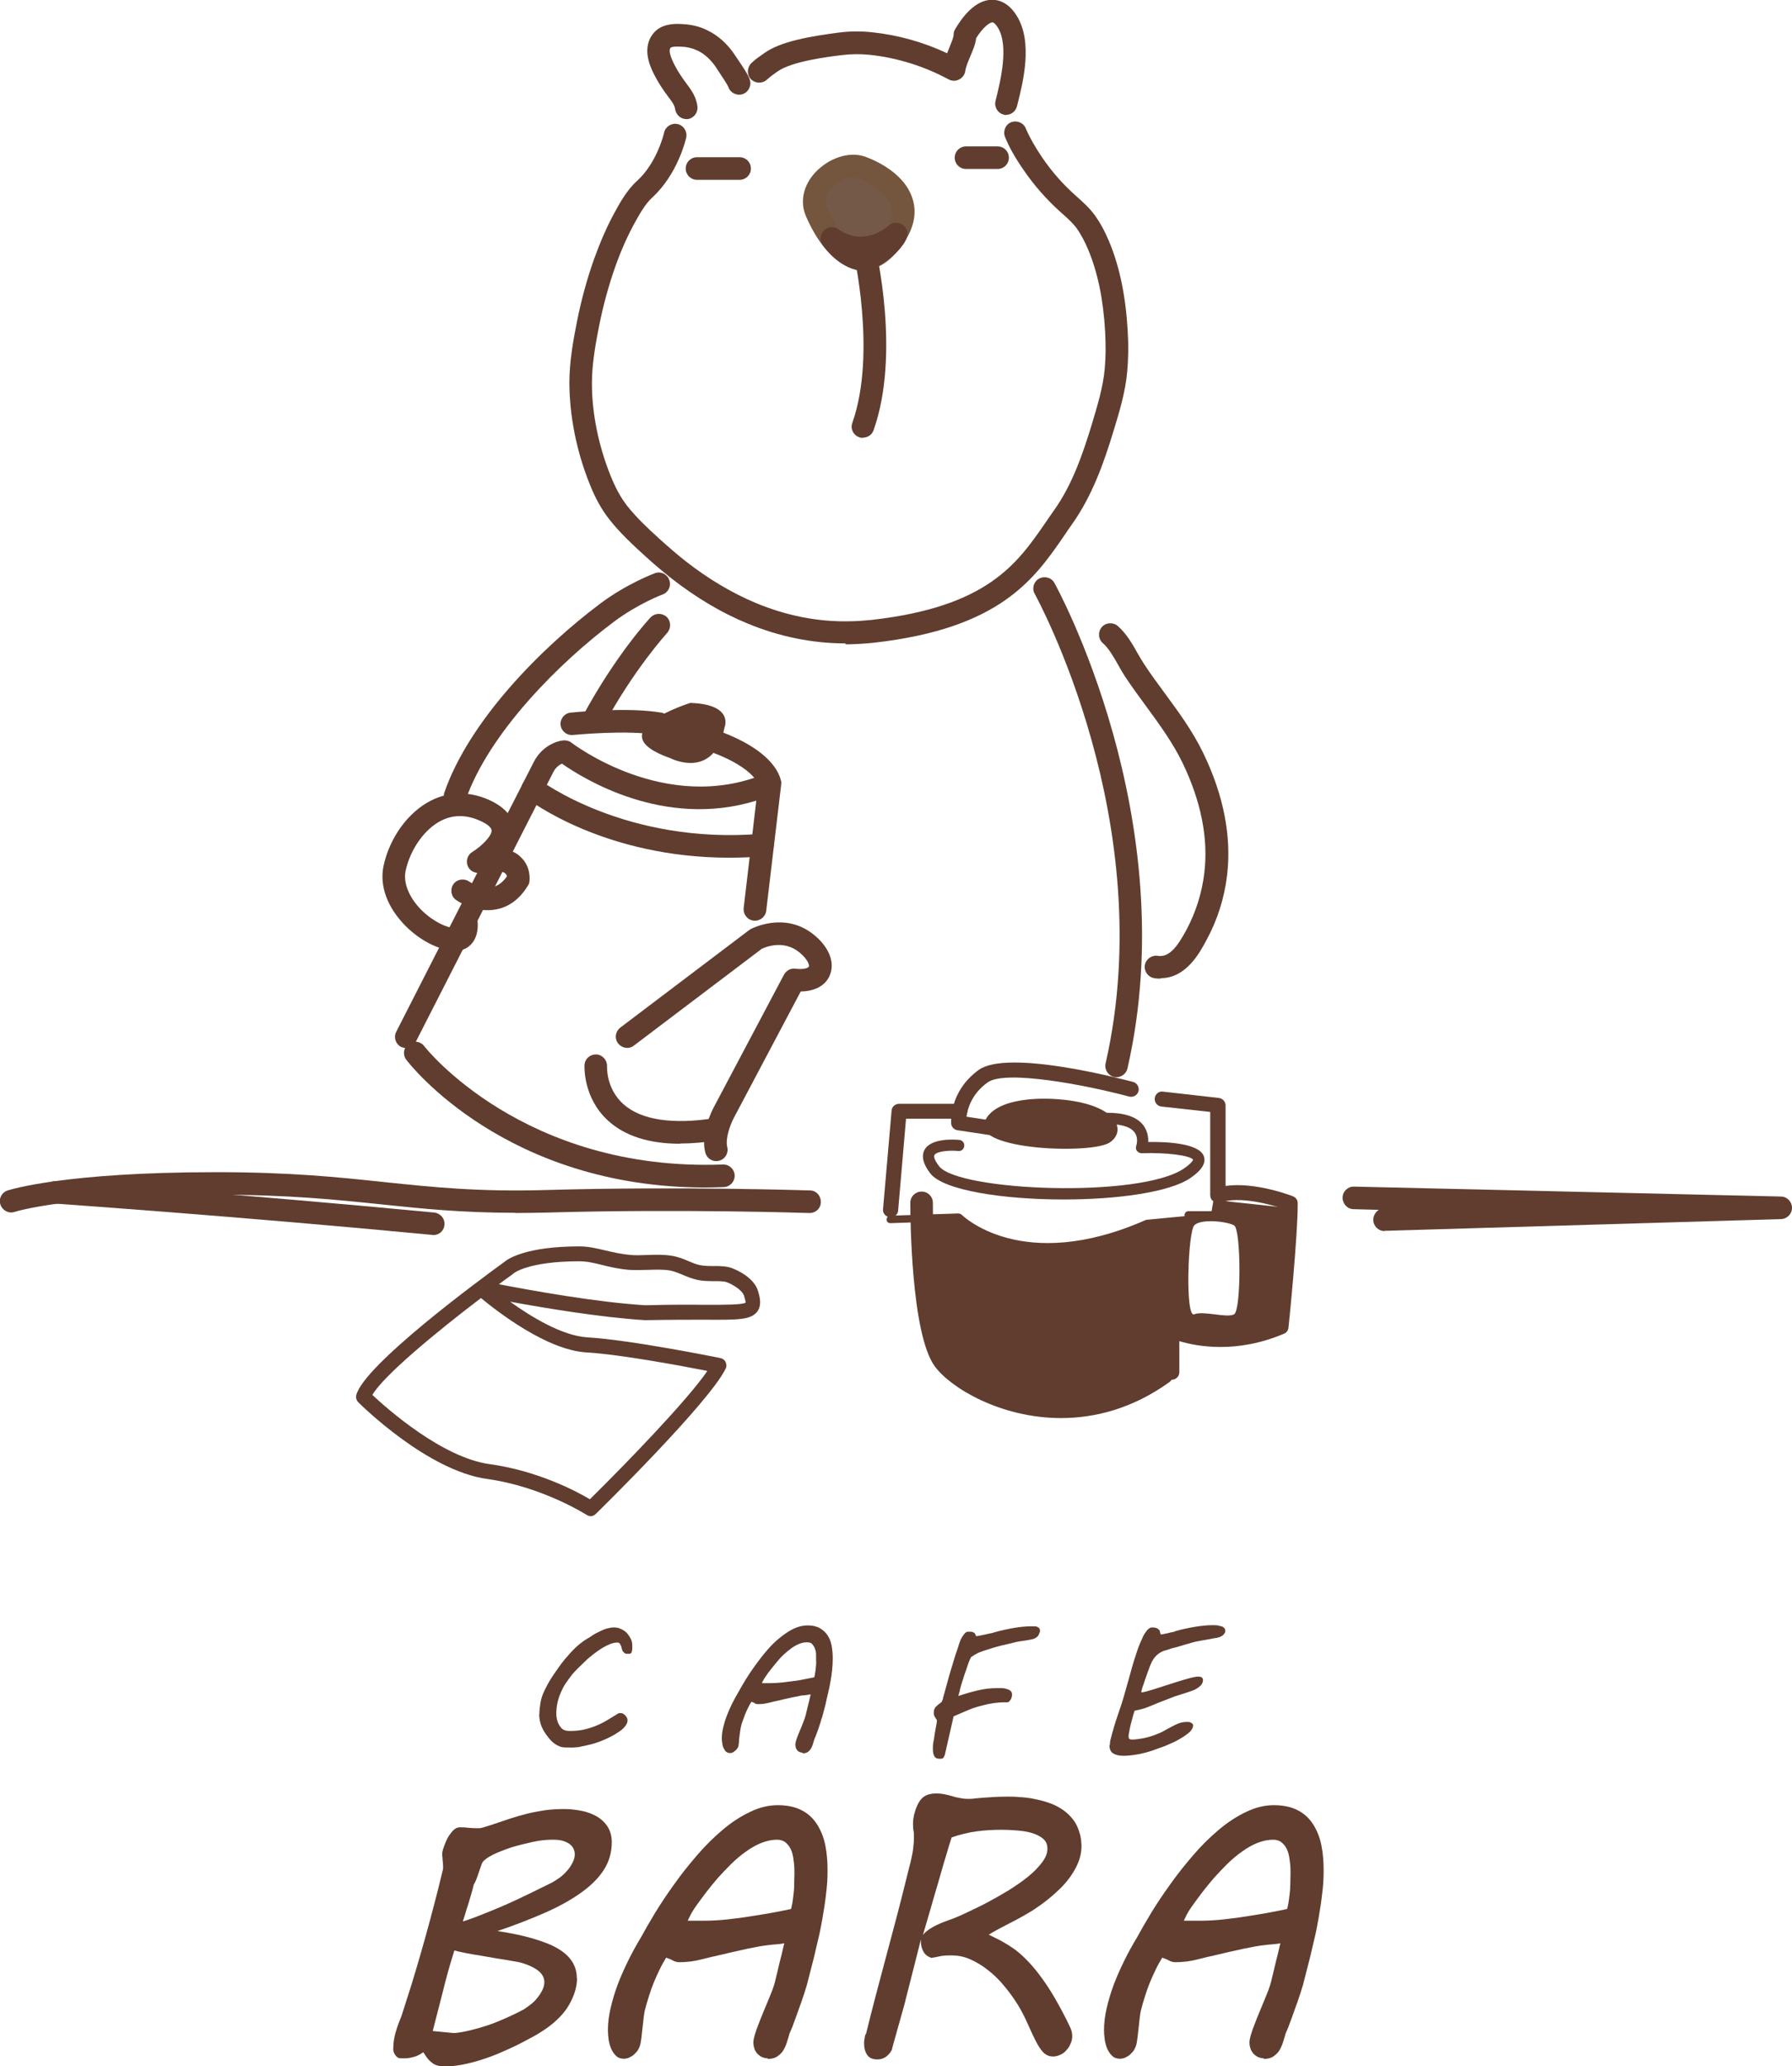 <?xml version="1.0" encoding="UTF-8"?>
<svg id="Layer_2" data-name="Layer 2" xmlns="http://www.w3.org/2000/svg" viewBox="0 0 79.47 91.59">
  <defs>
    <style>
      .cls-1 {
        fill: #755948;
      }

      .cls-2 {
        fill: #74553d;
      }

      .cls-3 {
        fill: #603d2f;
      }
    </style>
  </defs>
  <g id="Layer_1-2" data-name="Layer 1">
    <g id="_로고" data-name="로고">
      <g>
        <g>
          <g>
            <path class="cls-3" d="M44.63,5.1s-.08,0-.12-.02c-.27-.07-.43-.34-.36-.61,.21-.85,.61-2.43,.1-3.25-.1-.16-.19-.23-.24-.23-.12,0-.42,.22-.72,.7-.03,.27-.15,.55-.27,.83-.09,.21-.19,.46-.21,.61-.02,.17-.12,.31-.27,.39-.15,.08-.32,.08-.47,0-1.07-.58-2.28-.96-3.5-1.09-.4-.04-.81-.04-1.21,.01-.67,.08-2.25,.28-2.88,.73l-.14,.1c-.14,.1-.16,.11-.34,.27-.21,.18-.52,.16-.71-.04-.18-.21-.16-.52,.04-.71,.21-.19,.27-.23,.43-.34l.14-.1c.73-.52,2.03-.74,3.33-.91,.48-.06,.96-.06,1.44-.01,1.15,.12,2.29,.44,3.33,.93,.03-.07,.06-.14,.09-.22,.08-.2,.2-.48,.2-.6,0-.09,.02-.17,.07-.25,.28-.48,.86-1.29,1.62-1.3h.02c.3,0,.73,.13,1.09,.71,.73,1.18,.28,2.95,.01,4.01-.06,.23-.26,.38-.48,.38Z"/>
            <path class="cls-3" d="M30.44,5.28c-.25,0-.46-.19-.5-.44-.02-.17-.14-.34-.29-.53-.24-.32-.44-.62-.6-.93-.16-.3-.52-1-.24-1.64,.07-.15,.17-.29,.3-.4,.37-.31,.9-.29,1.18-.27,.37,.02,.73,.1,1.05,.26,.5,.23,.94,.63,1.27,1.14l.1,.15c.25,.37,.47,.69,.54,.91,.09,.26-.05,.55-.31,.64-.26,.09-.55-.05-.64-.31-.04-.12-.32-.52-.42-.68-.05-.07-.08-.12-.11-.17-.24-.36-.53-.63-.86-.78-.2-.09-.43-.15-.67-.16-.33-.02-.45,.01-.49,.04-.01,0-.02,.02-.03,.03-.06,.13,.01,.39,.21,.77,.13,.25,.3,.51,.51,.79,.22,.29,.44,.6,.49,1.02,.03,.27-.16,.52-.43,.56-.02,0-.04,0-.06,0Z"/>
            <path class="cls-3" d="M37.49,28.52c-1.47,0-2.94-.3-4.36-.89-1.14-.47-2.26-1.14-3.34-1.98-.39-.31-.8-.65-1.19-1.01-.56-.51-1.12-1.03-1.58-1.62-.34-.43-.63-.95-.88-1.59-.58-1.45-.88-2.99-.89-4.45,0-.94,.17-1.9,.35-2.79,.19-.94,.44-1.85,.75-2.72,.28-.77,.57-1.44,.9-2.04,.23-.42,.55-1.01,1.01-1.42,.88-.8,1.19-2.11,1.19-2.13,.06-.27,.33-.44,.6-.38,.27,.06,.44,.33,.38,.6-.01,.07-.38,1.63-1.5,2.65-.33,.3-.6,.8-.8,1.16-.3,.55-.58,1.17-.84,1.9-.29,.82-.53,1.69-.71,2.58-.17,.85-.33,1.75-.33,2.6,0,1.34,.29,2.75,.82,4.08,.22,.55,.46,.99,.74,1.35,.42,.53,.94,1.02,1.45,1.48,.4,.36,.78,.69,1.15,.98,1.01,.79,2.06,1.41,3.11,1.85,1.35,.56,2.74,.84,4.14,.81,.33,0,.66-.03,.99-.06,5.14-.58,6.45-2.48,7.72-4.32,.12-.18,.24-.35,.36-.52,.81-1.13,1.28-2.49,1.68-3.8,.25-.84,.51-1.67,.58-2.48,.05-.5,.05-1.04,.02-1.65-.08-1.44-.33-2.63-.75-3.64-.15-.36-.32-.67-.49-.92-.18-.25-.41-.46-.65-.67l-.1-.09c-.61-.55-1.16-1.17-1.63-1.86-.38-.55-.64-1.01-.82-1.46-.1-.26,.02-.55,.27-.65,.26-.1,.55,.02,.65,.27,.16,.38,.39,.79,.72,1.28,.42,.62,.92,1.19,1.47,1.68l.1,.09c.28,.25,.56,.5,.8,.84,.22,.31,.42,.68,.6,1.11,.47,1.12,.74,2.42,.83,3.97,.04,.66,.03,1.25-.02,1.8-.08,.92-.35,1.8-.61,2.65-.43,1.42-.95,2.88-1.84,4.13-.12,.17-.24,.34-.35,.51-1.33,1.93-2.84,4.11-8.43,4.74-.36,.04-.73,.06-1.09,.07-.06,0-.11,0-.17,0Z"/>
            <path class="cls-3" d="M44.24,7.49h-1.4c-.28,0-.5-.22-.5-.5s.22-.5,.5-.5h1.4c.28,0,.5,.22,.5,.5s-.22,.5-.5,.5Z"/>
            <path class="cls-3" d="M32.8,7.97h-1.89c-.28,0-.5-.22-.5-.5s.22-.5,.5-.5h1.89c.28,0,.5,.22,.5,.5s-.22,.5-.5,.5Z"/>
            <path class="cls-1" d="M38.17,7.4s2.99,.99,1.46,3.14-2.94-.02-3.42-1.17,1.05-2.27,1.97-1.97Z"/>
            <path class="cls-2" d="M38.28,11.96c-.06,0-.12,0-.18,0-1.32-.14-2.14-1.86-2.36-2.38-.27-.63-.12-1.35,.4-1.92,.6-.65,1.49-.95,2.18-.73,0,0,0,0,0,0,.18,.06,1.73,.6,2.14,1.85,.22,.66,.07,1.35-.43,2.06-.53,.75-1.12,1.13-1.75,1.13Zm-.44-4.11c-.3,0-.69,.19-.96,.48-.15,.16-.37,.49-.22,.85,.34,.81,.97,1.71,1.55,1.78,.31,.03,.65-.2,1.01-.7,.31-.44,.41-.82,.3-1.16-.21-.65-1.16-1.1-1.5-1.21-.05-.02-.11-.02-.17-.02Z"/>
            <path class="cls-3" d="M38.32,12.01c-.97,0-1.74-1.02-1.83-1.14-.14-.2-.13-.47,.05-.65,.17-.18,.44-.2,.64-.06,1.15,.81,2.17-.11,2.22-.15,.16-.15,.4-.18,.59-.07,.19,.11,.29,.33,.24,.54-.08,.38-.79,1.17-1.66,1.49-.04,.02-.09,.03-.14,.03-.03,0-.07,0-.1,0Z"/>
            <path class="cls-3" d="M39.73,10.38s-1.35,1.24-2.84,.2c0,0,.73,.99,1.49,.93,.75-.28,1.31-.96,1.35-1.13Z"/>
            <path class="cls-3" d="M38.27,19.41c-.06,0-.11,0-.17-.03-.26-.09-.4-.38-.3-.64,1.09-3.09,.04-7.59,.03-7.64-.06-.27,.1-.54,.37-.6,.27-.07,.54,.1,.6,.37,.05,.2,1.14,4.83-.06,8.2-.07,.21-.27,.33-.47,.33Z"/>
          </g>
          <path class="cls-3" d="M20.18,35.79c-.05,0-.11,0-.16-.03-.26-.09-.4-.38-.31-.64,1.11-3.19,4.31-6.42,6.93-8.38,1.17-.87,2.35-1.31,2.4-1.33,.26-.1,.55,.04,.64,.3,.1,.26-.04,.55-.29,.64-.01,0-1.11,.42-2.15,1.2-2.39,1.78-5.55,4.92-6.59,7.91-.07,.21-.27,.34-.47,.34Z"/>
          <path class="cls-3" d="M20.19,42.14c-.76,0-1.62-.51-2.19-1.08-.82-.82-1.18-1.79-.99-2.68,.27-1.25,1.09-2.38,2.1-2.89,.81-.41,1.69-.42,2.56-.04,.71,.32,1.09,.75,1.13,1.29,.02,.34-.11,.66-.29,.93,.22,.06,.42,.16,.57,.31,.47,.43,.41,1.01,.4,1.08,0,.07-.03,.14-.07,.2-.36,.59-.83,.94-1.4,1.05-.92,.18-1.7-.36-1.79-.42-.22-.16-.27-.47-.11-.7,.16-.22,.47-.27,.7-.11,.02,.01,.52,.35,1.01,.25,.25-.05,.47-.21,.66-.48,0-.04-.03-.1-.08-.14-.06-.05-.31-.2-1.09-.03-.24,.05-.48-.07-.57-.3-.09-.23,0-.49,.2-.61,.42-.26,.88-.72,.86-.96,0-.13-.21-.3-.54-.44-.59-.26-1.17-.26-1.7,.01-.73,.37-1.36,1.26-1.57,2.21-.12,.54,.15,1.2,.71,1.76,.53,.52,1.14,.79,1.49,.79,0-.04,.01-.1,0-.2-.02-.28,.18-.52,.45-.54,.28-.02,.52,.18,.54,.45,.07,.83-.39,1.17-.67,1.25-.11,.02-.22,.04-.34,.04Z"/>
          <path class="cls-3" d="M31.76,51.47c-.22,0-.42-.15-.48-.37-.23-.86,.31-1.89,.37-2.01l3.12-5.89c.1-.18,.3-.29,.5-.26,.4,.05,.57-.04,.6-.09,.03-.06-.03-.32-.44-.65-.69-.55-1.49-.22-1.65-.14l-5.67,4.29c-.22,.17-.53,.12-.7-.1-.17-.22-.12-.53,.1-.7l5.71-4.32s.04-.03,.06-.04c.06-.03,1.5-.79,2.78,.22,.7,.55,.98,1.25,.74,1.82-.19,.46-.66,.71-1.29,.72l-2.97,5.61c-.16,.3-.38,.92-.29,1.28,.07,.27-.09,.54-.35,.61-.04,.01-.09,.02-.13,.02Z"/>
          <path class="cls-3" d="M30.17,50.7c-1.38,0-2.45-.34-3.2-1.02-1.12-1.02-1.05-2.41-1.05-2.47,.02-.28,.25-.48,.53-.47,.27,.02,.48,.25,.47,.53,0,.05-.04,.99,.73,1.68,.79,.7,2.19,.91,4.07,.61,.27-.04,.53,.14,.57,.41,.04,.27-.14,.53-.41,.57-.62,.1-1.19,.15-1.72,.15Z"/>
          <path class="cls-3" d="M31.28,52.64c-8.83,0-13.08-5.42-13.26-5.66-.17-.22-.13-.53,.09-.7,.22-.17,.53-.13,.7,.09,.04,.06,4.4,5.58,13.25,5.25,.28-.01,.51,.21,.52,.48,.01,.28-.21,.51-.48,.52-.28,.01-.55,.02-.82,.02Z"/>
          <path class="cls-3" d="M32.34,38.02c-5.54,0-8.87-2.54-9.02-2.66-.22-.17-.26-.48-.09-.7,.17-.22,.48-.26,.7-.09h0s3.81,2.89,9.84,2.39c.28-.02,.52,.18,.54,.46s-.18,.52-.46,.54c-.52,.04-1.03,.06-1.51,.06Z"/>
          <path class="cls-3" d="M18.02,46.46c-.08,0-.15-.02-.23-.05-.25-.13-.34-.43-.22-.67l6.1-11.96c.35-.69,.99-.93,1.31-.96,.13-.01,.26,.02,.36,.1,.04,.03,4.19,3.22,8.61,1.37,.16-.07,.35-.05,.49,.06s.22,.28,.2,.46l-.66,5.56c-.03,.27-.28,.47-.56,.44-.27-.03-.47-.28-.44-.56l.56-4.76c-4.11,1.27-7.71-1-8.62-1.64-.11,.05-.27,.16-.38,.37l-6.1,11.96c-.09,.17-.26,.27-.45,.27Z"/>
          <path class="cls-3" d="M33.65,34.81s-.17-.75-2.07-1.46c-.26-.1-.39-.38-.29-.64,.1-.26,.38-.39,.64-.29,2.5,.93,2.7,2.08,2.72,2.3l-1,.07s0,.01,0,.03Z"/>
          <path class="cls-3" d="M29.25,32.58s-.06,0-.09,0c-1.36-.24-3.72,0-3.75,0-.27,.03-.52-.17-.55-.44-.03-.27,.17-.52,.44-.55,.1-.01,2.53-.26,4.03,0,.27,.05,.45,.31,.4,.58-.04,.24-.25,.41-.49,.41Z"/>
          <path class="cls-3" d="M30.64,31.15s-4.21,1.3-.91,2.46c0,0,1.93,1,2.4-1.36,0,0,.44-1.02-1.49-1.09Z"/>
          <path class="cls-3" d="M49.52,47.75s-.07,0-.11-.01c-.27-.06-.44-.33-.38-.6,2.44-10.7-3.09-20.71-3.14-20.81-.14-.24-.05-.55,.19-.68,.24-.13,.55-.05,.68,.19,.06,.1,5.77,10.45,3.24,21.52-.05,.23-.26,.39-.49,.39Z"/>
          <path class="cls-3" d="M26.29,32.47c-.08,0-.16-.02-.24-.06-.24-.13-.33-.43-.2-.68,1.44-2.67,2.93-4.29,3-4.36,.19-.2,.5-.21,.71-.03,.2,.19,.21,.5,.03,.71-.01,.02-1.47,1.6-2.85,4.16-.09,.17-.26,.26-.44,.26Z"/>
          <path class="cls-3" d="M51.47,43.38c-.09,0-.18,0-.28-.02-.27-.04-.46-.3-.42-.57,.04-.27,.3-.46,.57-.42,.5,.08,.86-.38,1.28-1.16,.42-.79,.69-1.66,.79-2.53,.18-1.53-.15-3.17-.97-4.87-.43-.88-1-1.67-1.61-2.5-.31-.42-.63-.86-.93-1.31-.11-.17-.22-.35-.32-.54-.2-.35-.41-.72-.67-.95-.21-.18-.23-.5-.05-.71s.5-.23,.71-.05c.39,.34,.65,.8,.88,1.21,.1,.17,.19,.33,.29,.48,.28,.43,.6,.86,.9,1.27,.61,.83,1.24,1.68,1.71,2.65,.91,1.87,1.27,3.7,1.07,5.42-.12,1.01-.42,1.98-.91,2.88-.3,.57-.91,1.7-2.03,1.7Z"/>
          <path class="cls-3" d="M47.06,62.86c-2.7,0-4.92-1.35-5.61-2.3-1.05-1.45-1.08-6.65-1.08-7.24,0-.28,.22-.5,.5-.5s.5,.22,.5,.5c0,2.1,.24,5.75,.89,6.65,.91,1.26,5.05,3.31,9,.49,.22-.16,.54-.11,.7,.12,.16,.22,.11,.54-.12,.7-1.62,1.16-3.28,1.58-4.79,1.58Z"/>
          <path class="cls-3" d="M51.97,61.15c-.18,0-.33-.15-.33-.33v-1.85c0-.11,.06-.22,.15-.28,.1-.06,.22-.07,.32-.02,.02,0,1.93,.88,4.39-.09,.08-.77,.35-3.61,.38-5.01-.52-.17-1.88-.56-2.77-.27-.1,.03-.21,.02-.3-.05-.09-.06-.14-.16-.14-.27v-3.69l-2.17-.24c-.18-.02-.31-.19-.29-.37,.02-.18,.18-.32,.37-.29l2.47,.28c.17,.02,.3,.16,.3,.33v3.57c1.3-.19,2.92,.43,2.99,.46,.13,.05,.21,.17,.21,.31,0,1.51-.39,5.35-.41,5.51-.01,.12-.09,.23-.2,.27-2.09,.89-3.84,.57-4.64,.33v1.38c0,.18-.15,.33-.33,.33Z"/>
          <path class="cls-3" d="M43.97,50.32s-.03,0-.05,0l-1.46-.22c-.15-.02-.27-.15-.28-.3,0-.06-.1-1.41,1.22-2.37,1.28-.93,6.28,.38,6.85,.53,.18,.05,.28,.23,.24,.41-.05,.18-.23,.28-.41,.24-2.02-.54-5.51-1.19-6.28-.63-.71,.51-.89,1.16-.94,1.52l1.16,.18c.18,.03,.31,.2,.28,.38-.03,.17-.17,.28-.33,.28Z"/>
          <path class="cls-3" d="M39.49,53.96s-.02,0-.03,0c-.18-.02-.32-.18-.3-.36l.38-4.37c.01-.17,.16-.3,.33-.3h2.7c.18,0,.33,.15,.33,.33s-.15,.33-.33,.33h-2.39l-.35,4.07c-.01,.17-.16,.3-.33,.3Z"/>
          <path class="cls-3" d="M46.42,55.45c-2.4,0-3.69-1.07-3.97-1.33l-2.96,.1c-.11,0-.17-.07-.17-.16,0-.09,.07-.17,.16-.17l3.03-.1s.09,.02,.13,.05c.03,.03,2.68,2.66,8.17,.24,.02,0,.03-.01,.05-.01l1.67-.16v-.05c0-.09,.07-.17,.17-.17h1.03l.13-.75c.02-.09,.1-.15,.19-.14,.09,.02,.15,.1,.14,.19l-.15,.88c-.01,.08-.08,.14-.16,.14h-1v.04c0,.09-.07,.16-.15,.17l-1.79,.17c-1.79,.78-3.28,1.06-4.5,1.06Z"/>
          <path class="cls-3" d="M47.16,53.17c-2.66,0-5.31-.4-5.9-1.15-.32-.41-.41-.77-.26-1.05,.29-.53,1.33-.46,1.54-.44,.14,.01,.24,.14,.22,.27-.01,.14-.13,.24-.27,.22-.43-.04-.96,.02-1.05,.18-.04,.06,0,.23,.21,.5,.86,1.1,8.89,1.43,10.85,.1,.39-.27,.41-.39,.41-.39-.1-.19-1.19-.33-2.28-.29-.08,0-.16-.04-.21-.1-.05-.07-.06-.16-.03-.23,0,0,.12-.34-.08-.6-.21-.28-.73-.4-1.49-.35-.13,0-.26-.1-.27-.23,0-.14,.1-.26,.23-.27,.95-.06,1.61,.12,1.93,.55,.18,.25,.22,.52,.21,.73,.85-.01,2.27,.06,2.47,.64,.15,.45-.42,.83-.6,.96-.94,.64-3.28,.95-5.62,.95Z"/>
          <path class="cls-3" d="M46.66,48.71c-.09,0-2.56-.17-3.01,1.05s4.78,1.42,5.57,.88,.31-1.79-2.56-1.93Z"/>
          <g>
            <path class="cls-3" d="M57.13,54.05c-.15-.12,.17-.45-.02-.49-.49-.09-2.51-.27-3-.35-.49-.09,.09,.69-.41,.69-.54,0-.37-.11-.89,.05-.28,.09-.3,.18-.68,.27-.03,.14-.48-.12-.59-.03-.06,.05-.44,.12-.52,.13-.43,.02-1.16,.46-1.59,.49-2.18,.18-3.36,.8-5.44,.11-.99-.33-1.34-1.21-2.98-.83,.13,.76,.21,1.52,.26,2.28,.05,.83,.06,1.66,.23,2.47,.18,.81,.55,1.61,1.2,2.12,.58,.46,1.31,.65,2.03,.81,.55,.12,1.1,.24,1.66,.24,1.09,0,2.21,.04,3.22-.37,.39-.16,.83-.32,1.22-.47,.16-.06,.39-.3,.51-.42,.76,.05,.5-1.05,.74-1.36-.45-.78,.08-.33,.39-.34s.61,.07,.92,.12c1.23,.2,1.73,.43,2.82-.17,.18-.1,.43-.11,.55-.28,.13-.19,.16-1,.2-1.23,.13-.76,.03-1.58,.16-2.34,.07-.41,.13-.95,0-1.11Zm-2.4,4.21c-.32,.18-1.36-.17-1.77,0s-.28-3.63,0-3.94,1.46-.18,1.77,0,.32,3.75,0,3.94Z"/>
            <path class="cls-3" d="M41.05,54.1s.04,0,.06,0c0-.02,0-.04,0-.06l-.05,.06Z"/>
          </g>
          <path class="cls-3" d="M22.85,53.76c-2.37,0-4.1-.18-5.91-.37-2.03-.21-4.12-.43-7.35-.43-6.53,0-8.91,.75-8.94,.76-.26,.09-.54-.06-.63-.32-.09-.26,.05-.54,.32-.63,.1-.03,2.52-.81,9.25-.81,3.28,0,5.4,.22,7.45,.44,2.13,.22,4.14,.44,7.22,.35,5.98-.17,11.6,.02,11.66,.02,.28,0,.49,.24,.48,.52,0,.28-.23,.49-.52,.48-.06,0-5.65-.19-11.6-.02-.51,.01-.99,.02-1.44,.02Z"/>
          <path class="cls-3" d="M19.21,54.74s-.03,0-.05,0c-8.55-.82-16.67-1.38-16.75-1.39-.28-.02-.48-.26-.46-.53,.02-.28,.26-.48,.53-.46,.08,0,8.21,.57,16.78,1.39,.27,.03,.48,.27,.45,.55-.02,.26-.24,.45-.5,.45Z"/>
          <path class="cls-3" d="M61.4,54.57c-.27,0-.49-.21-.5-.49,0-.19,.1-.36,.25-.45l-1.12-.03c-.28,0-.49-.24-.49-.51,0-.28,.24-.5,.51-.49l18.93,.44c.27,0,.49,.23,.49,.5s-.21,.49-.49,.5l-17.57,.52s-.01,0-.02,0Z"/>
          <path class="cls-3" d="M26.21,67.21c-.06,0-.13-.02-.18-.05-.02-.01-1.97-1.26-4.42-1.6-2.65-.36-5.6-3.28-5.72-3.4-.08-.08-.12-.21-.09-.32,.36-1.35,5.49-5.12,6.55-5.89,.16-.14,.96-.7,3.35-.7,.4,0,.77,.09,1.15,.18,.34,.08,.69,.16,1.11,.2,.23,.02,.49,.01,.76,0,.35-.01,.71-.02,1.03,.03,.3,.04,.57,.15,.8,.25,.17,.07,.33,.14,.49,.17,.2,.04,.41,.04,.62,.04,.27,0,.56,0,.82,.1,.58,.23,1.01,.6,1.13,.99,.1,.32,.17,.65-.02,.92-.28,.38-.84,.38-2.35,.37-.69,0-1.54,0-2.64,.02-1.94-.12-4.46-.54-5.98-.82,.93,.67,2.31,1.51,3.41,1.58,1.98,.12,5.76,.89,5.92,.92,.1,.02,.19,.09,.23,.18s.05,.2,0,.29c-.72,1.49-5.55,6.24-5.76,6.44-.06,.06-.15,.1-.23,.1Zm-9.69-5.37c.64,.6,3.09,2.77,5.18,3.06,2.13,.29,3.86,1.2,4.46,1.56,1.58-1.56,4.31-4.37,5.21-5.69-1.08-.21-3.83-.73-5.36-.82-1.77-.1-3.99-1.84-4.68-2.41-2.03,1.54-4.35,3.47-4.82,4.3Zm5.62-4.91c1.35,.26,4.31,.8,6.49,.93,1.07-.03,1.94-.03,2.63-.02,.9,0,1.68,0,1.81-.1,0,0,0-.06-.08-.32-.05-.15-.31-.4-.75-.58-.14-.05-.35-.05-.57-.05-.23,0-.5,0-.76-.06-.22-.05-.42-.13-.61-.21-.22-.09-.42-.18-.64-.21-.27-.04-.6-.03-.92-.02-.28,0-.57,.02-.84,0-.47-.04-.86-.13-1.21-.22-.36-.09-.67-.16-1-.16-2.27,0-2.91,.53-2.92,.54,0,0-.02,.02-.03,.03-.2,.14-.4,.29-.62,.45Z"/>
        </g>
        <path class="cls-3" d="M25.59,87.68c0,.37-.11,.75-.33,1.15s-.57,.76-1.05,1.1c-.15,.1-.33,.22-.55,.34s-.45,.24-.7,.37c-.25,.12-.51,.24-.79,.36-.28,.12-.55,.22-.84,.31-.28,.09-.56,.16-.82,.21-.27,.05-.52,.08-.76,.08-.12,0-.22,0-.31-.03-.09-.02-.16-.05-.24-.1-.07-.05-.14-.11-.21-.19-.07-.08-.14-.19-.22-.31-.12,.09-.25,.16-.39,.2-.14,.04-.27,.07-.41,.07h-.22s-.08-.01-.12-.04c-.04-.03-.07-.06-.1-.1s-.05-.09-.07-.14c-.02-.05-.02-.1-.02-.14,0-.26,.04-.51,.11-.75,.07-.24,.16-.48,.26-.72,.14-.44,.29-.9,.44-1.38,.15-.48,.29-.97,.43-1.45,.14-.48,.27-.96,.4-1.44s.24-.92,.35-1.34l.22-.9s0-.06,0-.13c0-.07-.01-.15-.02-.24,0-.08-.01-.16-.02-.24v-.1s.03-.13,.03-.13h0c.03-.09,.06-.19,.11-.31,.05-.12,.1-.23,.17-.33s.14-.19,.22-.26c.08-.07,.17-.1,.26-.1,.09,0,.2,0,.34,.02,.14,.01,.26,.02,.37,.02,.05,0,.1,0,.15,0,.05,0,.11-.02,.19-.04,.07-.02,.17-.05,.29-.09,.12-.04,.28-.09,.48-.16,.29-.1,.56-.19,.81-.26s.48-.13,.7-.17c.22-.04,.43-.08,.64-.1,.21-.02,.42-.03,.63-.03,.27,0,.54,.03,.79,.08,.26,.05,.48,.14,.68,.25,.2,.12,.36,.27,.48,.46,.12,.19,.18,.42,.18,.68,0,.46-.12,.87-.36,1.24s-.59,.71-1.03,1.02c-.44,.31-.98,.61-1.6,.88-.62,.27-1.31,.54-2.08,.8,.61,.09,1.13,.2,1.57,.33,.44,.13,.81,.27,1.1,.44,.29,.17,.5,.36,.64,.58,.14,.22,.21,.46,.21,.74Zm-2.63-.71c-.05-.01-.15-.03-.28-.05-.14-.03-.3-.05-.48-.08s-.38-.06-.59-.1-.41-.07-.6-.1-.37-.07-.52-.1c-.16-.03-.27-.06-.34-.08-.2,.63-.37,1.24-.51,1.82-.15,.58-.3,1.16-.45,1.75l.51,.05c.12,.01,.22,.02,.31,.03s.14,.01,.16,.01c.21-.02,.43-.06,.68-.12,.25-.06,.5-.13,.77-.22,.27-.09,.54-.2,.81-.32,.27-.12,.54-.25,.8-.39,.1-.06,.2-.14,.31-.22,.11-.09,.21-.18,.29-.29,.09-.11,.16-.22,.22-.34,.06-.12,.09-.24,.09-.36,0-.21-.11-.39-.32-.54-.22-.15-.5-.27-.84-.35Zm-2.45-1.79c.29-.09,.59-.2,.91-.33,.32-.13,.65-.26,.99-.41,.34-.15,.68-.31,1.03-.48,.35-.17,.7-.34,1.04-.51h0c.12-.07,.25-.15,.37-.24s.23-.2,.32-.31c.1-.11,.17-.23,.23-.35s.09-.24,.09-.36c0-.08-.02-.15-.05-.23-.04-.08-.09-.15-.17-.21s-.18-.11-.31-.15c-.13-.04-.28-.05-.47-.05-.26,0-.55,.03-.87,.1s-.64,.15-.94,.24c-.3,.1-.58,.21-.81,.32-.24,.12-.39,.23-.47,.34-.02,.03-.04,.08-.07,.17-.03,.09-.06,.18-.1,.29-.04,.11-.07,.21-.11,.31-.04,.1-.08,.17-.11,.22-.01,.05-.03,.13-.06,.24-.03,.11-.07,.23-.11,.38-.04,.14-.09,.3-.15,.48-.05,.18-.11,.36-.17,.55Z"/>
        <path class="cls-3" d="M34.07,91.24c-.11,0-.2-.02-.29-.06-.08-.04-.15-.1-.21-.16-.05-.07-.1-.14-.12-.23-.03-.09-.04-.18-.04-.26,0-.08,.02-.18,.06-.32s.09-.29,.16-.46c.06-.17,.14-.35,.21-.53,.08-.19,.15-.36,.22-.53s.13-.33,.19-.47c.05-.14,.09-.26,.11-.34,.02-.09,.05-.2,.08-.33s.07-.27,.1-.42,.08-.31,.12-.48c.04-.17,.08-.34,.12-.51-.07,.02-.16,.03-.27,.04-.11,.01-.22,.02-.34,.03-.17,.02-.34,.04-.5,.07s-.33,.07-.51,.1c-.17,.04-.35,.08-.54,.12-.19,.04-.38,.09-.6,.14-.31,.07-.62,.14-.93,.22-.31,.08-.63,.12-.97,.12-.1,0-.2-.03-.29-.08-.09-.05-.19-.09-.29-.12-.1,.17-.2,.34-.29,.53s-.18,.38-.26,.58c-.08,.2-.15,.39-.21,.59s-.12,.38-.16,.55c-.03,.09-.05,.21-.07,.36-.02,.15-.03,.3-.05,.45-.02,.15-.03,.3-.05,.44-.02,.14-.03,.25-.05,.33-.02,.08-.05,.15-.09,.23s-.1,.14-.17,.21-.14,.11-.22,.15c-.08,.04-.17,.06-.25,.06-.14,0-.26-.04-.35-.13-.09-.08-.16-.19-.22-.32-.05-.13-.09-.26-.11-.41-.02-.15-.03-.29-.03-.41,0-.31,.04-.64,.12-.98,.08-.34,.18-.68,.31-1.03,.13-.35,.29-.7,.46-1.05s.37-.71,.58-1.06c.17-.31,.38-.68,.63-1.09,.25-.41,.54-.84,.85-1.27,.31-.44,.65-.86,1.01-1.28,.36-.42,.74-.79,1.13-1.12s.79-.59,1.21-.79c.41-.2,.82-.3,1.23-.3,.43,0,.79,.08,1.07,.23,.29,.15,.51,.36,.68,.63s.29,.57,.36,.92c.07,.35,.1,.72,.1,1.11,0,.35-.02,.7-.07,1.07-.04,.37-.1,.72-.16,1.08-.06,.35-.13,.69-.21,1.01s-.14,.62-.21,.88l-.27,1.05s-.03,.09-.06,.19-.06,.21-.11,.34c-.04,.13-.09,.27-.15,.43-.05,.15-.11,.3-.16,.45-.05,.15-.11,.28-.15,.41-.05,.12-.09,.22-.13,.3h0c-.04,.13-.07,.26-.12,.4-.04,.14-.1,.26-.17,.38-.07,.11-.17,.2-.28,.27-.11,.07-.26,.1-.44,.1Zm.39-9.69c-.23,0-.46,.05-.69,.14s-.46,.22-.68,.38c-.22,.15-.44,.34-.65,.54-.21,.21-.41,.42-.6,.63-.19,.22-.36,.43-.53,.65-.17,.22-.31,.42-.45,.61-.02,.03-.05,.07-.08,.12-.03,.05-.07,.1-.1,.16s-.07,.12-.1,.19-.06,.12-.08,.17h.8c.29,0,.62-.02,.99-.06,.37-.04,.74-.09,1.1-.15,.36-.06,.7-.11,1-.17,.3-.06,.53-.1,.69-.14,.02-.07,.04-.16,.06-.27,.02-.11,.03-.24,.05-.38,.02-.14,.03-.29,.03-.44,0-.16,.01-.32,.01-.48,0-.13,0-.29-.02-.46s-.04-.34-.09-.49c-.05-.15-.13-.29-.24-.39-.11-.11-.25-.16-.44-.16Z"/>
        <path class="cls-3" d="M38.4,90.18c.29-1.18,.6-2.35,.91-3.5,.31-1.15,.62-2.32,.91-3.5,.04-.15,.07-.3,.11-.44,.04-.14,.07-.28,.1-.42s.06-.28,.07-.42c.02-.14,.03-.29,.03-.44,0-.12,0-.23-.02-.32s-.02-.21-.02-.33,.02-.24,.05-.38c.08-.31,.19-.55,.33-.7,.14-.15,.36-.23,.65-.23,.12,0,.23,.01,.34,.03,.11,.02,.22,.05,.33,.08,.12,.04,.24,.07,.37,.09,.13,.03,.25,.04,.38,.04,.1,0,.2,0,.3-.02,.1-.01,.21-.02,.34-.03,.13-.01,.28-.02,.45-.03,.17-.01,.39-.02,.65-.02,.14,0,.31,0,.51,.02,.2,.01,.4,.03,.61,.07,.21,.04,.43,.09,.64,.16,.22,.07,.42,.16,.61,.28,.19,.12,.35,.26,.5,.44s.25,.38,.32,.62c.04,.12,.06,.23,.07,.32,.01,.1,.02,.19,.02,.29,0,.31-.08,.62-.24,.93-.18,.35-.42,.67-.73,.97-.31,.3-.66,.59-1.07,.86-.16,.11-.35,.22-.56,.34-.21,.12-.42,.23-.62,.33-.2,.11-.39,.2-.55,.29s-.27,.15-.34,.2c.18,.09,.36,.18,.54,.27,.18,.1,.36,.21,.55,.34,.19,.13,.38,.3,.57,.49,.19,.19,.39,.42,.6,.7,.21,.28,.43,.6,.65,.98,.22,.38,.46,.82,.7,1.33,.06,.12,.09,.26,.09,.39,0,.11-.02,.22-.07,.32-.04,.11-.1,.21-.18,.29-.07,.09-.16,.16-.27,.21s-.21,.08-.33,.08c-.18,0-.33-.07-.45-.2-.12-.13-.23-.31-.34-.53-.11-.22-.22-.46-.34-.73-.12-.27-.26-.55-.43-.83-.19-.3-.39-.58-.62-.85-.22-.27-.46-.5-.72-.7-.25-.2-.51-.35-.78-.47-.27-.12-.54-.17-.8-.17h-.12c-.16,0-.3,.01-.43,.04s-.25,.05-.37,.07c-.16-.06-.28-.15-.35-.28-.07-.13-.11-.27-.11-.43v-.11l-.62,2.44c-.02,.08-.05,.18-.08,.32s-.08,.28-.12,.44c-.05,.16-.09,.33-.14,.5-.05,.18-.1,.34-.14,.5-.04,.15-.08,.29-.12,.42-.03,.12-.06,.22-.07,.28-.07,.13-.16,.23-.27,.31-.11,.07-.23,.11-.36,.11-.23,0-.38-.07-.47-.21s-.13-.3-.13-.48c0-.07,0-.15,.02-.22,.01-.07,.02-.15,.04-.21Zm3.8-8.73c-.03,.1-.08,.25-.14,.45s-.12,.42-.2,.67c-.07,.25-.15,.51-.23,.8-.08,.28-.17,.57-.25,.85-.08,.29-.16,.56-.24,.83s-.15,.51-.21,.72c.1-.13,.26-.25,.46-.36s.44-.21,.7-.3c.2-.07,.45-.17,.74-.31s.6-.28,.92-.45,.64-.35,.97-.55c.32-.2,.61-.4,.87-.61s.46-.42,.62-.63c.16-.21,.24-.41,.24-.61s-.07-.34-.2-.45c-.13-.11-.3-.19-.5-.25-.2-.06-.42-.09-.66-.11-.24-.02-.46-.03-.67-.03-.37,0-.74,.02-1.11,.07-.37,.05-.74,.14-1.11,.27Z"/>
        <path class="cls-3" d="M56.07,91.24c-.11,0-.2-.02-.29-.06-.08-.04-.15-.1-.21-.16-.05-.07-.1-.14-.12-.23-.03-.09-.04-.18-.04-.26,0-.08,.02-.18,.06-.32s.09-.29,.16-.46c.06-.17,.14-.35,.21-.53,.08-.19,.15-.36,.22-.53s.13-.33,.19-.47c.05-.14,.09-.26,.11-.34,.02-.09,.05-.2,.08-.33s.07-.27,.1-.42,.08-.31,.12-.48c.04-.17,.08-.34,.12-.51-.07,.02-.16,.03-.27,.04-.11,.01-.22,.02-.34,.03-.17,.02-.34,.04-.5,.07s-.33,.07-.51,.1c-.17,.04-.35,.08-.54,.12-.19,.04-.38,.09-.6,.14-.31,.07-.62,.14-.93,.22-.31,.08-.63,.12-.97,.12-.1,0-.2-.03-.29-.08-.09-.05-.19-.09-.29-.12-.1,.17-.2,.34-.29,.53s-.18,.38-.26,.58c-.08,.2-.15,.39-.21,.59s-.12,.38-.16,.55c-.03,.09-.05,.21-.07,.36-.02,.15-.03,.3-.05,.45-.02,.15-.03,.3-.05,.44-.02,.14-.03,.25-.05,.33-.02,.08-.05,.15-.09,.23s-.1,.14-.17,.21-.14,.11-.22,.15c-.08,.04-.17,.06-.25,.06-.14,0-.26-.04-.35-.13-.09-.08-.16-.19-.22-.32-.05-.13-.09-.26-.11-.41-.02-.15-.03-.29-.03-.41,0-.31,.04-.64,.12-.98,.08-.34,.18-.68,.31-1.03,.13-.35,.29-.7,.46-1.05s.37-.71,.58-1.06c.17-.31,.38-.68,.63-1.09,.25-.41,.54-.84,.85-1.27,.31-.44,.65-.86,1.01-1.28,.36-.42,.74-.79,1.13-1.12s.79-.59,1.21-.79c.41-.2,.82-.3,1.23-.3,.43,0,.79,.08,1.07,.23,.29,.15,.51,.36,.68,.63s.29,.57,.36,.92c.07,.35,.1,.72,.1,1.11,0,.35-.02,.7-.07,1.07-.04,.37-.1,.72-.16,1.08-.06,.35-.13,.69-.21,1.01s-.14,.62-.21,.88l-.27,1.05s-.03,.09-.06,.19-.06,.21-.11,.34c-.04,.13-.09,.27-.15,.43-.05,.15-.11,.3-.16,.45-.05,.15-.11,.28-.15,.41-.05,.12-.09,.22-.13,.3h0c-.04,.13-.07,.26-.12,.4-.04,.14-.1,.26-.17,.38-.07,.11-.17,.2-.28,.27-.11,.07-.26,.1-.44,.1Zm.39-9.69c-.23,0-.46,.05-.69,.14s-.46,.22-.68,.38c-.22,.15-.44,.34-.65,.54-.21,.21-.41,.42-.6,.63-.19,.22-.36,.43-.53,.65-.17,.22-.31,.42-.45,.61-.02,.03-.05,.07-.08,.12-.03,.05-.07,.1-.1,.16s-.07,.12-.1,.19-.06,.12-.08,.17h.8c.29,0,.62-.02,.99-.06,.37-.04,.74-.09,1.1-.15,.36-.06,.7-.11,1-.17,.3-.06,.53-.1,.69-.14,.02-.07,.04-.16,.06-.27,.02-.11,.03-.24,.05-.38,.02-.14,.03-.29,.03-.44,0-.16,.01-.32,.01-.48,0-.13,0-.29-.02-.46s-.04-.34-.09-.49c-.05-.15-.13-.29-.24-.39-.11-.11-.25-.16-.44-.16Z"/>
        <path class="cls-3" d="M23.92,75.98c0-.15,.02-.32,.05-.51s.1-.38,.19-.56c.12-.25,.26-.49,.42-.72s.31-.45,.47-.64,.32-.37,.48-.52,.32-.27,.46-.36h0c.09-.05,.19-.11,.29-.18s.21-.12,.31-.17,.21-.1,.32-.13,.22-.05,.32-.05,.21,.02,.31,.07,.19,.1,.26,.18,.13,.17,.18,.27,.06,.21,.06,.32c0,.08,0,.14-.01,.19s-.02,.08-.04,.1-.04,.04-.07,.04-.06,0-.1,0c-.06,0-.1-.01-.13-.04s-.06-.05-.08-.09-.03-.07-.04-.12-.02-.08-.04-.12-.03-.07-.05-.09-.05-.04-.09-.04c-.1,0-.22,.02-.34,.07s-.24,.11-.37,.19-.25,.17-.38,.27-.25,.2-.36,.31-.22,.21-.32,.31-.18,.19-.25,.27c-.1,.13-.2,.27-.29,.4s-.16,.28-.22,.42-.11,.29-.14,.44-.05,.31-.05,.47c0,.12,.02,.23,.05,.33s.07,.17,.12,.24c.05,.08,.11,.13,.18,.16s.16,.04,.26,.04c.22,0,.43-.02,.61-.06s.37-.1,.54-.17,.34-.15,.5-.25,.33-.2,.51-.31h.1s.07,0,.1,.03,.07,.04,.09,.07,.05,.06,.07,.1,.03,.07,.03,.11c0,.09-.03,.17-.1,.26s-.15,.17-.26,.24-.22,.15-.36,.22-.26,.13-.39,.18-.25,.1-.36,.13-.2,.06-.27,.07c-.06,.01-.11,.03-.17,.04s-.12,.02-.19,.04-.16,.02-.26,.03-.23,0-.38,0c-.09,0-.18-.01-.26-.04s-.15-.07-.21-.11-.11-.08-.16-.13-.08-.08-.1-.11c-.15-.18-.27-.36-.34-.53s-.11-.37-.11-.57Z"/>
        <path class="cls-3" d="M35.59,77.69c-.05,0-.1-.01-.14-.03s-.08-.05-.1-.08-.05-.07-.06-.12-.02-.09-.02-.13c0-.04,.01-.09,.03-.16s.05-.15,.08-.23,.07-.18,.11-.27,.08-.18,.11-.27,.07-.17,.09-.24,.04-.13,.05-.17c.01-.05,.02-.1,.04-.17s.03-.14,.05-.21,.04-.16,.06-.24,.04-.17,.06-.26c-.04,0-.08,.01-.13,.02s-.11,.01-.17,.02c-.09,0-.17,.02-.25,.04s-.17,.03-.26,.05-.18,.04-.27,.06-.19,.04-.3,.07c-.16,.03-.31,.07-.47,.11s-.32,.06-.49,.06c-.05,0-.1-.01-.14-.04s-.09-.05-.15-.06c-.05,.08-.1,.17-.15,.27s-.09,.19-.13,.29-.07,.2-.11,.3-.06,.19-.08,.28c-.01,.05-.02,.11-.03,.18s-.02,.15-.03,.23-.02,.15-.02,.22-.02,.13-.02,.17c0,.04-.02,.08-.05,.12s-.05,.07-.09,.1-.07,.06-.11,.08-.08,.03-.12,.03c-.07,0-.13-.02-.18-.06s-.08-.1-.11-.16-.05-.13-.06-.21-.02-.14-.02-.21c0-.16,.02-.32,.06-.49s.09-.34,.16-.52,.14-.35,.23-.53,.19-.36,.29-.53c.09-.16,.19-.34,.32-.55s.27-.42,.43-.64,.33-.44,.51-.65,.37-.4,.57-.56,.4-.3,.61-.4,.42-.15,.62-.15c.22,0,.4,.04,.54,.12s.26,.18,.35,.32,.15,.29,.18,.46,.05,.36,.05,.56c0,.17-.01,.35-.03,.54s-.05,.37-.08,.54-.07,.35-.11,.51-.07,.31-.1,.45l-.14,.53s-.01,.05-.03,.09-.03,.1-.05,.17-.05,.14-.07,.21-.05,.15-.08,.23-.05,.14-.08,.21-.05,.11-.06,.15h0c-.02,.06-.04,.13-.06,.2s-.05,.13-.09,.19-.08,.1-.14,.14-.13,.05-.22,.05Zm.2-4.89c-.12,0-.23,.02-.35,.07s-.23,.11-.34,.19-.22,.17-.33,.27-.21,.21-.3,.32-.18,.22-.27,.33-.16,.21-.23,.31c-.01,.02-.02,.04-.04,.06s-.03,.05-.05,.08-.03,.06-.05,.09-.03,.06-.04,.09h.4c.15,0,.31-.01,.5-.03s.37-.05,.56-.07,.35-.06,.51-.09,.27-.05,.35-.07c.01-.03,.02-.08,.03-.14s.02-.12,.03-.19,.01-.15,.02-.22,0-.16,0-.24c0-.07,0-.15,0-.23s-.02-.17-.05-.25-.07-.14-.12-.2-.13-.08-.22-.08Z"/>
        <path class="cls-3" d="M43.08,73.43s-.05,.09-.08,.16-.07,.17-.1,.27-.07,.21-.11,.32-.07,.22-.1,.31-.06,.18-.08,.26-.03,.12-.04,.15c0,.03-.01,.07-.03,.13l-.04,.15c.29-.1,.58-.18,.87-.25s.57-.1,.86-.1c.04,0,.1,0,.18,0s.14,.01,.21,.03,.13,.04,.18,.08,.08,.09,.08,.16c0,0,0,.02,0,.05s-.01,.06-.02,.1-.03,.08-.06,.12-.06,.07-.11,.09c-.03,0-.06,0-.08,0h-.08c-.18,0-.37,.02-.56,.05s-.37,.08-.56,.13-.38,.12-.56,.2-.38,.16-.56,.24l-.39,1.71s-.03,.08-.06,.12-.07,.05-.11,.05h-.09c-.1,0-.17-.04-.21-.12s-.06-.18-.06-.31c0-.11,0-.22,.03-.35s.04-.25,.06-.37,.04-.23,.06-.33,.03-.17,.03-.23c-.03-.04-.06-.09-.09-.14s-.05-.11-.05-.18c0-.11,.03-.21,.09-.27s.14-.13,.24-.2c.01,0,.02-.02,.03-.04s.02-.04,.03-.07,.02-.05,.02-.08,.01-.05,.02-.07l.16-.58c.06-.23,.12-.43,.17-.6s.1-.32,.14-.46,.08-.26,.12-.37,.07-.21,.1-.31c.01-.03,.03-.08,.05-.14s.05-.12,.09-.18,.07-.11,.12-.16,.09-.07,.14-.07c.12,0,.2,0,.24,.03s.07,.04,.08,.08l.04,.09s.1-.01,.18-.03,.16-.03,.24-.05,.16-.04,.23-.05,.12-.03,.15-.04c.17-.05,.33-.09,.48-.12s.28-.06,.41-.08,.26-.04,.38-.05,.24-.02,.36-.02c.06,0,.11,0,.16,0s.09,.01,.13,.03,.06,.04,.08,.06,.03,.06,.03,.11c0,.02,0,.05-.02,.09s-.03,.07-.05,.11-.06,.07-.1,.1-.09,.05-.15,.07c-.02,0-.05,.01-.1,.02s-.1,.02-.16,.03-.13,.02-.2,.03-.13,.02-.2,.03c-.1,.02-.21,.05-.33,.08s-.25,.06-.39,.09-.27,.07-.4,.11-.26,.08-.38,.12-.23,.08-.32,.13-.17,.09-.22,.14Z"/>
        <path class="cls-3" d="M49.22,77.36c0-.09,.01-.19,.04-.29,.09-.35,.19-.7,.31-1.04s.23-.68,.32-1.01,.18-.62,.24-.85,.12-.43,.17-.59,.1-.31,.14-.43,.09-.24,.14-.36c.03-.07,.07-.14,.1-.22s.08-.15,.12-.21,.09-.12,.14-.16,.1-.06,.15-.06c.11,0,.19,.02,.24,.05s.09,.07,.1,.1l.04,.16s.09,0,.15-.02,.13-.02,.19-.04,.12-.03,.18-.04,.1-.02,.12-.04c.17-.05,.33-.09,.48-.12s.28-.06,.42-.08,.26-.04,.38-.05,.24-.02,.36-.02,.22,0,.29,.02,.14,.03,.18,.05,.07,.05,.09,.08,.03,.06,.03,.1c0,.03,0,.06-.03,.1s-.04,.07-.08,.1-.09,.06-.15,.08-.14,.04-.23,.05c-.02,0-.08,.01-.16,.03s-.18,.03-.28,.05-.19,.03-.28,.05-.15,.03-.18,.04h0s-.05,.01-.11,.03-.13,.04-.21,.06-.17,.05-.27,.08-.19,.06-.29,.08-.18,.05-.26,.08-.15,.04-.2,.06c-.16,.06-.28,.15-.37,.25s-.16,.22-.21,.35c-.01,.02-.03,.06-.05,.12s-.04,.12-.07,.19-.05,.15-.08,.23-.06,.16-.08,.23-.05,.14-.07,.2-.03,.1-.04,.13c0,.03-.01,.05-.02,.07s0,.04,0,.05c0,.02,0,.02,.01,.02,.04,0,.12-.02,.24-.05s.27-.08,.43-.13,.34-.11,.53-.17,.37-.12,.54-.17,.33-.1,.46-.13,.23-.05,.29-.05c.09,0,.15,.01,.18,.04s.05,.06,.05,.1c0,.09-.03,.18-.1,.25s-.15,.13-.25,.18c-.03,.02-.09,.04-.17,.07s-.18,.06-.27,.09-.19,.06-.28,.09-.15,.05-.19,.06c-.26,.1-.46,.18-.62,.24s-.29,.12-.39,.16-.18,.07-.23,.09-.1,.04-.15,.05-.1,.03-.15,.04-.13,.03-.23,.05c-.02,.05-.05,.14-.08,.25s-.06,.23-.09,.34-.05,.23-.07,.33-.03,.17-.03,.21c0,.05,0,.08,.02,.1s.03,.04,.05,.04,.04,.01,.05,.01h.04c.12,0,.28-.02,.45-.05s.35-.08,.52-.14c.16-.06,.31-.12,.43-.19s.24-.13,.35-.19,.21-.11,.32-.15,.22-.06,.34-.06c.03,0,.06,0,.09,0s.07,.01,.1,.03,.06,.03,.08,.06,.03,.05,.02,.09c-.01,.08-.05,.15-.11,.22s-.15,.14-.25,.21-.21,.13-.33,.2-.25,.12-.38,.18-.25,.11-.38,.15-.23,.09-.33,.12c-.24,.08-.47,.14-.7,.18s-.43,.06-.61,.06c-.2,0-.35-.04-.46-.11s-.16-.2-.16-.37Z"/>
      </g>
    </g>
  </g>
</svg>